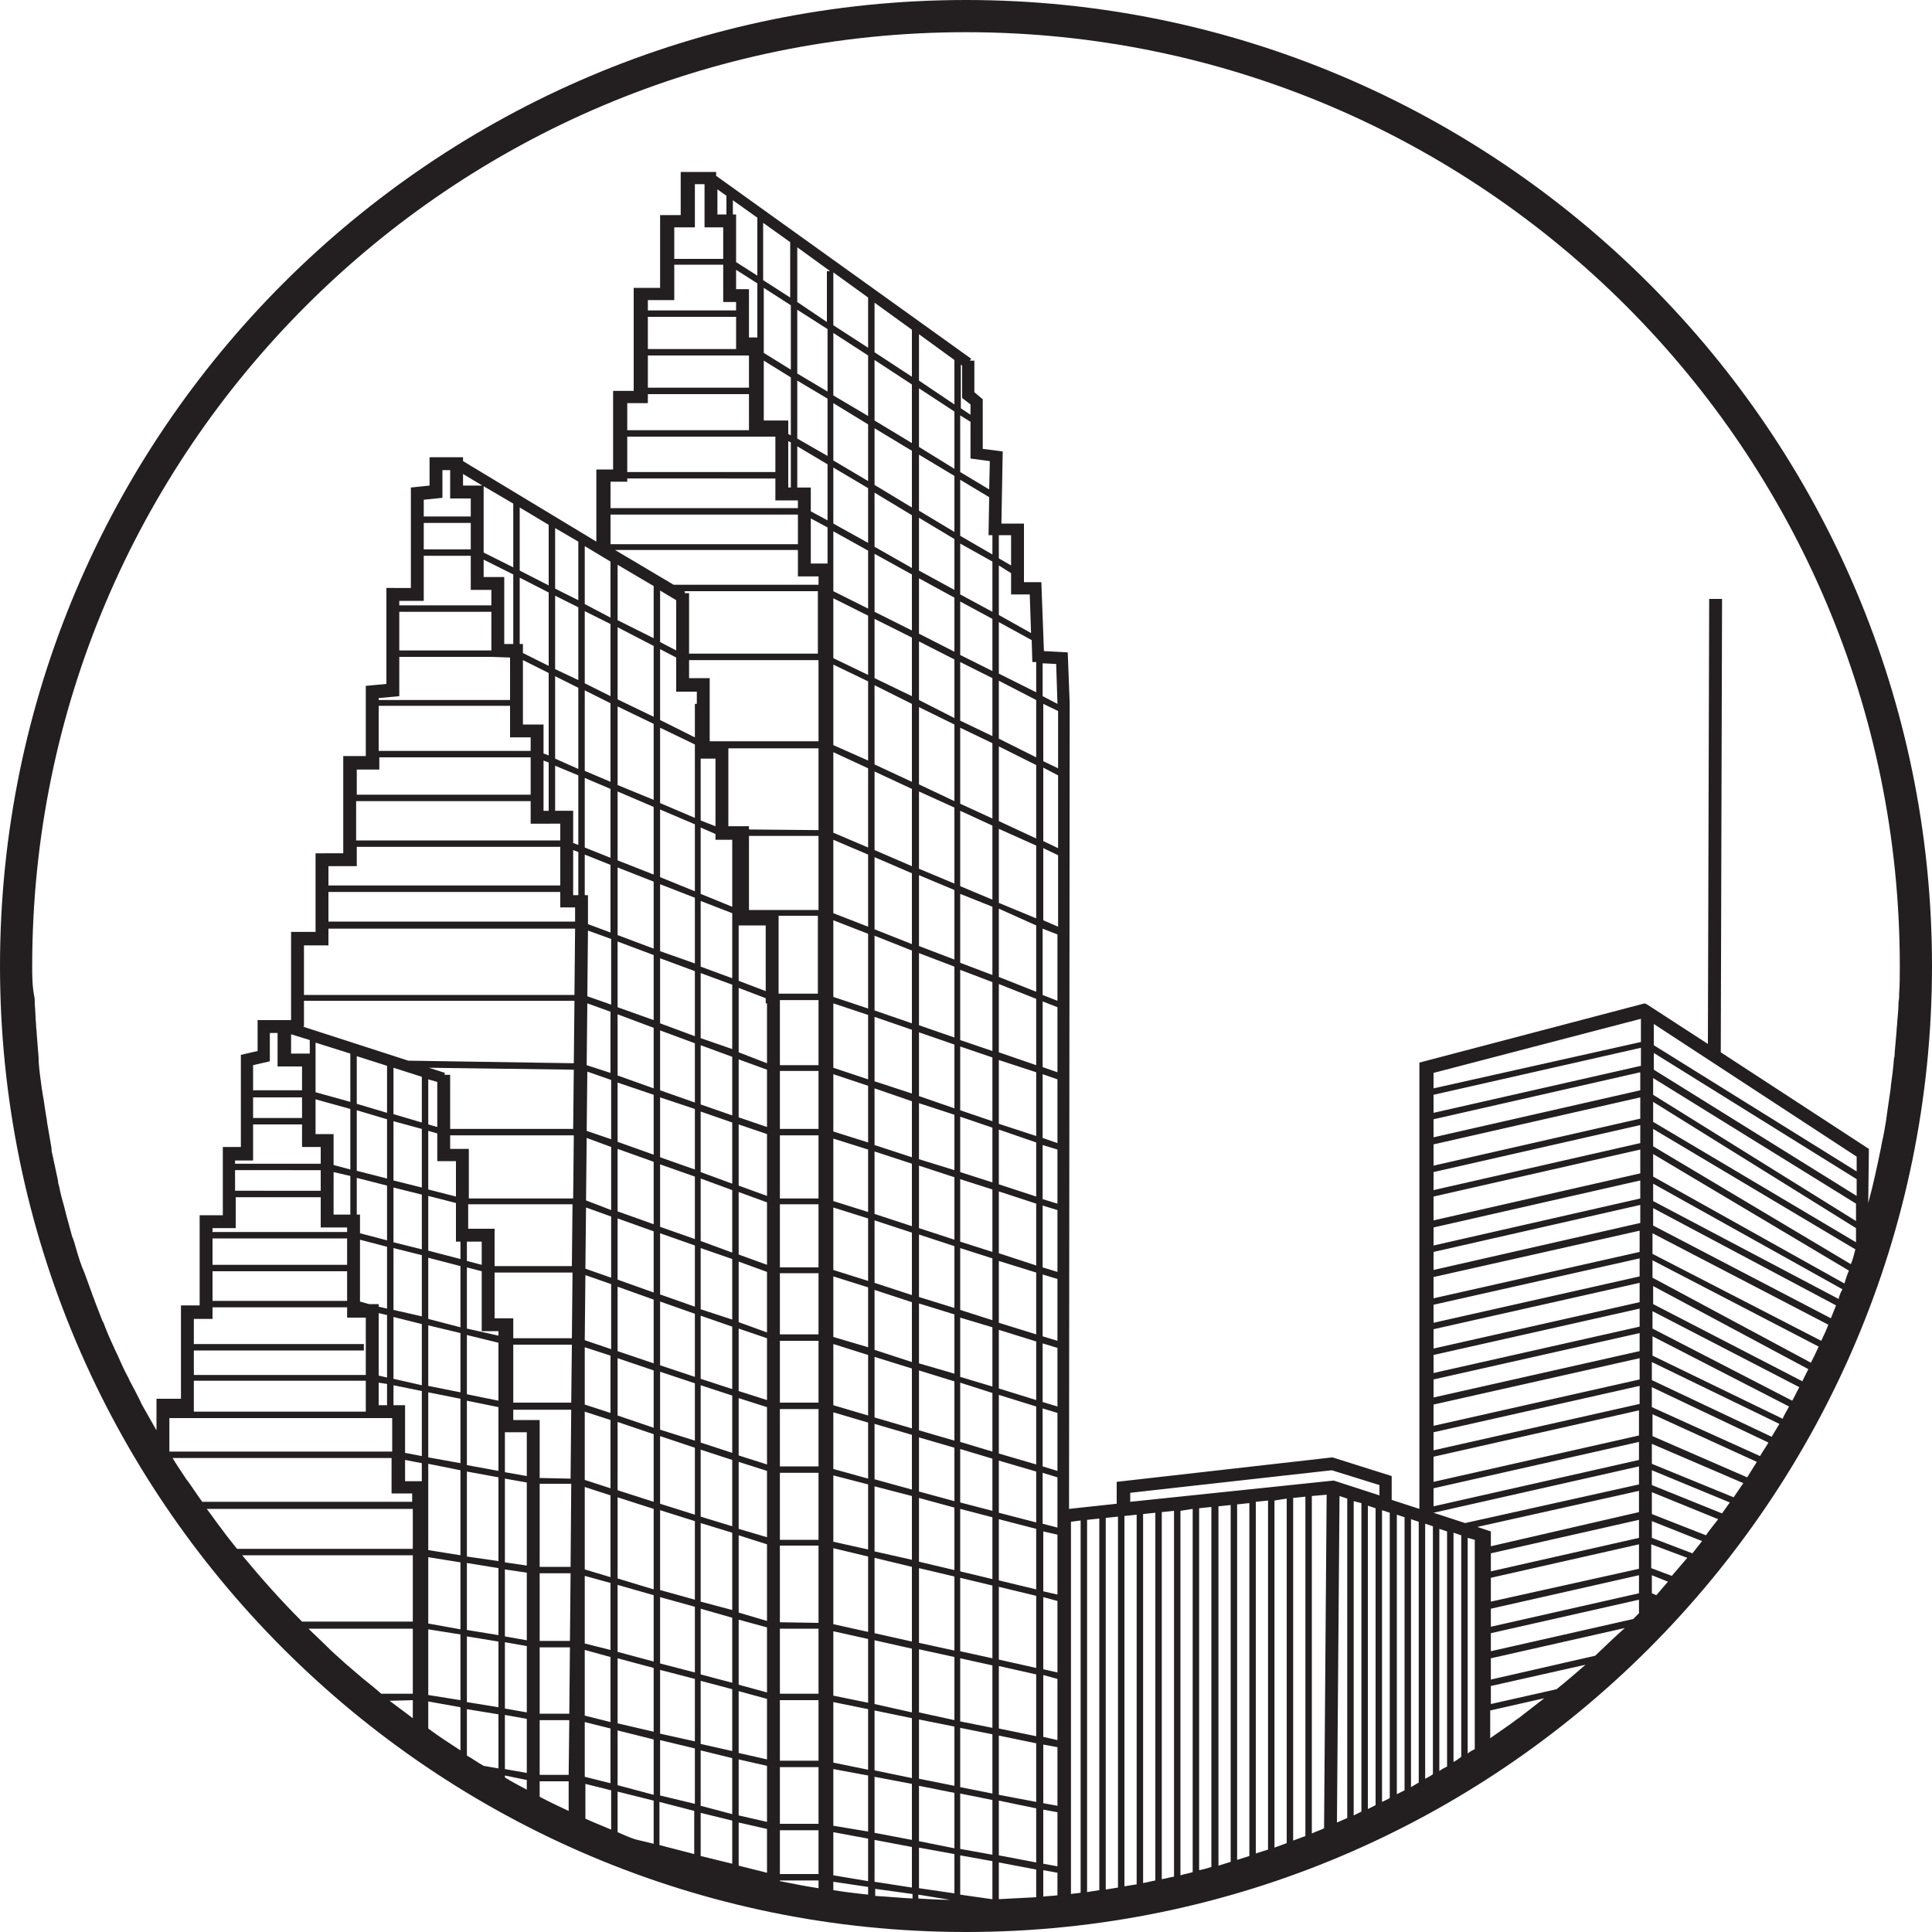 <?xml version="1.0" encoding="utf-8"?>
<!-- Generator: Adobe Illustrator 19.2.1, SVG Export Plug-In . SVG Version: 6.00 Build 0)  -->
<svg version="1.1" id="Layer_2" xmlns="http://www.w3.org/2000/svg" xmlns:xlink="http://www.w3.org/1999/xlink" x="0px" y="0px"
	 width="300px" height="300px" viewBox="0 0 300 300" style="enable-background:new 0 0 300 300;" xml:space="preserve">
<style type="text/css">
	.st0{fill:#231F20;}
</style>
<path class="st0" d="M150,0C67.3,0,0,67.3,0,150s67.3,150,150,150s150-67.3,150-150S232.7,0,150,0z M56.3,260.6
	c-0.9-0.8-1.9-1.6-2.8-2.4c0,0-0.1-0.1-0.1-0.1c-0.9-0.8-1.8-1.6-2.6-2.4c-0.1-0.1-0.1-0.1-0.2-0.2c-0.9-0.9-1.8-1.7-2.7-2.6l16.2,0
	V263h-4.9C58.3,262.2,57.3,261.4,56.3,260.6C56.3,260.6,56.3,260.6,56.3,260.6z M34.4,237.4c-0.8-1-1.5-2.1-2.3-3.1h32v6.2H36.8
	C36,239.5,35.2,238.5,34.4,237.4C34.4,237.4,34.4,237.4,34.4,237.4z M29,229.8c-0.7-1.1-1.5-2.2-2.2-3.4l34,0v5.5h3.2v1.3H31.4
	c-0.8-1.1-1.5-2.2-2.3-3.3C29.1,229.9,29.1,229.9,29,229.8z M21.8,217.6c-0.5-1-1-2-1.5-2.9c-0.2-0.3-0.3-0.7-0.5-1
	c-0.6-1.1-1.1-2.3-1.6-3.4c-0.1-0.1-0.1-0.3-0.2-0.4c-0.6-1.3-1.2-2.6-1.7-3.9c-0.1-0.3-0.2-0.6-0.4-0.9c-0.4-1-0.8-2.1-1.2-3.1
	c-0.1-0.4-0.3-0.7-0.4-1.1c-0.4-1.1-0.8-2.2-1.2-3.3c-0.1-0.2-0.2-0.5-0.3-0.7c-0.5-1.3-0.9-2.7-1.3-4.1c-0.1-0.3-0.2-0.6-0.3-0.8
	c-0.3-1.1-0.6-2.2-0.9-3.3c-0.1-0.4-0.2-0.8-0.3-1.2c-0.3-1.1-0.6-2.1-0.8-3.2c-0.1-0.3-0.2-0.7-0.2-1c-0.3-1.4-0.6-2.8-0.9-4.2
	c-0.1-0.3-0.1-0.5-0.1-0.8c-0.2-1.2-0.4-2.3-0.6-3.5c-0.1-0.4-0.1-0.9-0.2-1.3c-0.2-1.1-0.3-2.1-0.5-3.2c-0.1-0.4-0.1-0.8-0.2-1.2
	c-0.2-1.4-0.4-2.9-0.5-4.3c0-0.2,0-0.3,0-0.5c-0.1-1.3-0.2-2.6-0.3-3.8c0-0.5-0.1-0.9-0.1-1.4c-0.1-1.1-0.1-2.1-0.2-3.2
	c0-0.4,0-0.9-0.1-1.3C5,153,5,151.5,5,150c0,0,0,0,0,0C5,70,70,5,150,5c80,0,145,65,145,145c0,0,0,0.1,0,0.1c0,1.4,0,2.8-0.1,4.2
	c0,0.4,0,0.9-0.1,1.3c0,1-0.1,2.1-0.2,3.1c0,0.5-0.1,0.9-0.1,1.4c-0.1,1.1-0.2,2.3-0.3,3.4c0,0.3,0,0.6-0.1,0.8
	c-0.1,1.5-0.3,2.9-0.5,4.4c0,0.1,0,0.1,0,0.2c-0.2,1.4-0.4,2.7-0.6,4.1c0,0.3-0.1,0.5-0.1,0.8c-0.2,1.2-0.4,2.5-0.7,3.7
	c0,0.2-0.1,0.4-0.1,0.6c-0.6,2.9-1.2,5.8-2,8.7c0,0,0,0,0,0l0.1-8.4l-23-15l0.2-70.4l-2,0l-0.2,69.1l-9.4-6.1l-0.4-0.2l-35,9.2v69.3
	l-4.3-1.4v-3.7l-9.2-2.9l-33.5,3.8v3.4l-7.4,0.8l0.1-125.1l-0.3-7.9l-3.7-0.2l-0.4-10.7H159v-9.1h-3.5l0.2-11.2l-3.1-0.4v-7.7
	l-1.3-1.1V56h-0.7l0.2-0.3l-39.6-28.4v-0.6h-5.5v6.7h-3.2v11.3h-4.1v16h-3.2v12.2h-2.6v11.2L71.9,71.6V71h-5.2v4.4l-2.9,0.3v15.6H60
	v14.9l-3.2,0.3v10.9h-3.5v15.1H49v12.2h-3.8v14.1l0,0v-0.4H40v4.8l-2.6,0.6v14.3h-2.8v10.6H31v14h-2.9v14.5h-3.8v4.9
	c-0.7-1.2-1.4-2.5-2.1-3.7C22.1,218.2,21.9,217.9,21.8,217.6z M287.4,196.3l-30.7-18.3l0-2.7l31.4,18.7
	C287.9,194.8,287.7,195.6,287.4,196.3z M286.4,199.3l-29.7-16.6l0-3.5l30.4,18.1C286.8,198,286.6,198.6,286.4,199.3z M285.5,201.7
	l-28.8-15.2l0-2.7l29.4,16.4C285.8,200.7,285.6,201.2,285.5,201.7z M285.1,202.7c-0.3,0.7-0.5,1.3-0.8,2c0,0,0,0,0,0l-27.6-14.4
	l0-2.7L285.1,202.7C285.1,202.7,285.1,202.7,285.1,202.7z M283.9,205.7c-0.3,0.8-0.7,1.7-1.1,2.5c0,0,0,0,0,0l-26.2-13.5l0-3.2
	L283.9,205.7C283.9,205.7,283.9,205.7,283.9,205.7z M282.4,209.1c-0.4,0.9-0.8,1.7-1.2,2.5c0,0,0,0,0,0l-24.6-13.2l0-2.7
	L282.4,209.1C282.4,209.1,282.4,209.1,282.4,209.1z M280.8,212.6c-0.3,0.6-0.6,1.2-0.9,1.8c0,0,0,0,0,0.1l-23.2-12l0-2.8
	L280.8,212.6C280.8,212.6,280.8,212.6,280.8,212.6z M279.4,215.4c-0.4,0.7-0.7,1.4-1.1,2.1c0,0,0,0,0,0l-21.7-11.2l0-2.7
	L279.4,215.4C279.4,215.4,279.4,215.4,279.4,215.4z M277.8,218.4c-0.3,0.6-0.7,1.2-1,1.9c0,0,0,0,0,0l-20.2-9.8l0-3L277.8,218.4
	C277.8,218.4,277.8,218.4,277.8,218.4z M276.3,221.1c-0.4,0.7-0.8,1.3-1.2,2c0,0,0,0,0,0l-18.6-8.8l0-2.8L276.3,221.1
	C276.3,221.1,276.3,221.1,276.3,221.1z M274.6,224c-0.4,0.7-0.9,1.4-1.3,2.1c0,0,0,0,0,0l-16.8-7.6l0-3.1L274.6,224
	C274.6,224,274.6,224,274.6,224z M272.8,227c-0.5,0.8-1,1.6-1.5,2.4c0,0,0,0,0,0l-14.7-6.4l0-3.4L272.8,227
	C272.8,227,272.8,227,272.8,227z M270.7,230.3c-0.5,0.7-1,1.5-1.5,2.2c0,0,0,0,0,0l-12.7-5.2l0-3.1L270.7,230.3
	C270.7,230.3,270.7,230.3,270.7,230.3z M268.6,233.3c-0.4,0.6-0.8,1.1-1.2,1.7c0,0,0,0,0,0l-10.9-4.4l0-2.3L268.6,233.3
	C268.6,233.3,268.6,233.3,268.6,233.3z M288.3,183.1l0,2.6l-31.5-19.6l0-2.6L288.3,183.1z M256.8,162.3l0-3.3l31.5,20.6l0,2.3
	L256.8,162.3z M288.2,186.9l0,2.7l-31.5-19.6l0-2.6L288.2,186.9z M288.2,190.7l0,2.2l-31.5-18.7l0-3.1L288.2,190.7z M256.4,243.5
	l0-3.7l5.6,2.1c-0.8,0.9-1.6,1.9-2.4,2.8L256.4,243.5z M259,245.6c-0.6,0.7-1.2,1.4-1.8,2.1l-0.7-0.3l0-2.8L259,245.6z M256.5,238.8
	l0-2.6l7.8,3.1c-0.5,0.6-1,1.3-1.5,1.9L256.5,238.8z M235.5,267c-1.3,1-2.7,1.9-4.1,2.9v-4.3l8.4-1.9c-1.3,1-2.7,2.1-4,3.1
	C235.7,266.9,235.6,266.9,235.5,267z M150.7,62.8v1.6l-1.5-1v-6.8l0.2,0.2v5L150.7,62.8z M150.7,65.5v5.7l3,0.4l-0.1,4.4l-4.5-2.7
	v-8.8L150.7,65.5z M153.6,77.2l-0.1,5.9h0.6v3l-5-2.9v-8.7L153.6,77.2z M154.1,87.2V95l-5-2.7v-7.9L154.1,87.2z M154.1,96.1v8.1
	l-5-2.5v-8.3L154.1,96.1z M154.1,105.3v9l-5-2.4v-9.1L154.1,105.3z M154.1,115.4v11.7l-5-2.3V113L154.1,115.4z M154.1,128.2v11.5
	l-5-2.1v-11.7L154.1,128.2z M154.1,140.8v10.6l-5-1.9v-10.7L154.1,140.8z M154.1,152.5v10.7l-5-1.7v-10.9L154.1,152.5z M154.1,164.2
	v9.9l-5-1.7v-9.9L154.1,164.2z M154.1,175.1v8.5l-5-1.6v-8.6L154.1,175.1z M154.1,184.7v9.7l-5-1.6v-9.7L154.1,184.7z M154.1,195.4
	v9.6l-5-1.6v-9.6L154.1,195.4z M154.1,206.1v9.2l-5-1.5v-9.2L154.1,206.1z M154.1,216.3v9.1l-5-1.5v-9.2L154.1,216.3z M154.1,226.5
	v8.1l-5-1.3V225L154.1,226.5z M154.1,235.6v9.6l-5-1.2v-9.7L154.1,235.6z M154.1,246.2v11.3l-5-1.1v-11.4L154.1,246.2z M154.1,258.6
	v9.7l-5-1v-9.8L154.1,258.6z M154.1,269.3v9.2l-5-1v-9.2L154.1,269.3z M154.1,279.5v8.5l-5-0.9v-8.6L154.1,279.5z M154.1,289v5.9
	c0,0,0,0-0.1,0l-4.9-0.7v-6.1L154.1,289z M157,89v3.3h2.9l0.2,6l-5-2.8v-7.7L157,89z M155.1,86.7v-3.6h1.9v4.7L155.1,86.7z
	 M160.2,99.4l0.1,3.4l0.6,0v4.7l-5.8-2.9v-8L160.2,99.4z M160.9,108.7v8.9l-5.8-2.9v-9L160.9,108.7z M160.9,118.8v11.4l-5.8-2.7
	v-11.6L160.9,118.8z M160.9,131.3v11.3l-5.8-2.4v-11.5L160.9,131.3z M160.9,143.7V154l-5.8-2.3v-10.6L160.9,143.7z M160.9,155.1
	v10.3l-5.8-2v-10.6L160.9,155.1z M160.9,166.5v9.9l-5.8-1.9v-9.9L160.9,166.5z M160.9,177.4v8.4l-5.8-1.9v-8.5L160.9,177.4z
	 M160.9,186.9v9.6l-5.8-1.9V185L160.9,186.9z M160.9,197.6v9.6l-5.8-1.8v-9.6L160.9,197.6z M160.9,208.3v9.1l-5.8-1.8v-9.1
	L160.9,208.3z M160.9,218.4v9l-5.8-1.7v-9.1L160.9,218.4z M160.9,228.5v7.9l-5.8-1.5v-8.1L160.9,228.5z M160.9,237.4v9.4l-5.8-1.4
	v-9.5L160.9,237.4z M160.9,247.8V259l-5.8-1.3v-11.3L160.9,247.8z M160.9,260v9.6l-5.8-1.2v-9.7L160.9,260z M160.9,270.7v9.1
	l-5.8-1.1v-9.2L160.9,270.7z M160.9,280.8v8.4l-5.8-1.1v-8.5L160.9,280.8z M160.9,290.3v4.3c-1.9,0.1-3.9,0.2-5.8,0.3v-5.7
	L160.9,290.3z M164.3,110.4l0,8.9l-2.3-1.1v-8.9L164.3,110.4z M161.9,108.1V103l2.1,0.1l0.2,6.1l0,0.1L161.9,108.1z M164.3,120.4
	l0,11.3l-2.3-1.1v-11.4L164.3,120.4z M164.3,132.8l0,11.1l-2.3-1v-11.2L164.3,132.8z M164.2,145.1l0,10.3l-2.3-0.9v-10.3
	L164.2,145.1z M164.2,156.4l0,10.1l-2.3-0.8v-10.2L164.2,156.4z M164.2,167.6l0,9.9l-2.3-0.8v-9.9L164.2,167.6z M164.2,178.5l0,8.4
	l-2.3-0.7v-8.4L164.2,178.5z M164.2,187.9l0,9.6l-2.3-0.7v-9.6L164.2,187.9z M164.2,198.6l0,9.6l-2.3-0.7v-9.6L164.2,198.6z
	 M164.2,209.3l0,9.1l-2.3-0.7v-9.1L164.2,209.3z M164.2,219.4l0,9l-2.3-0.7v-9L164.2,219.4z M164.2,229.4l0,7.8l-2.3-0.6v-7.9
	L164.2,229.4z M164.2,238.3l0,9.3l-2.2-0.5v-9.3L164.2,238.3z M164.2,248.6l0,11.1l-2.2-0.5v-11.2L164.2,248.6z M164.2,260.7l0,9.5
	l-2.2-0.5v-9.6L164.2,260.7z M164.2,271.3l0,9.1l-2.2-0.4v-9.1L164.2,271.3z M164.2,281.4l0,8.4l-2.2-0.4V281L164.2,281.4z
	 M164.2,290.8l0,3.5c-0.7,0.1-1.5,0.1-2.2,0.2v-4.1L164.2,290.8z M166.3,294.1v-57.8l1.5-0.2v57.8C167.3,294,166.8,294,166.3,294.1z
	 M168.8,293.8V236l1.9-0.2v57.7C170,293.6,169.4,293.7,168.8,293.8z M171.7,293.4v-57.7l1.9-0.2v57.6
	C173,293.2,172.3,293.3,171.7,293.4z M207.1,229.9l-31.6,3.3v-1.4l31.3-3.5l7.4,2.3v1.6L207.1,229.9z M213.6,234.2v46.1
	c-0.4,0.2-0.8,0.4-1.2,0.6v-47.1L213.6,234.2z M211.4,233.4v47.9c-0.4,0.2-0.8,0.4-1.2,0.6v-48.8L211.4,233.4z M209.2,232.7v49.6
	c-0.5,0.2-1.1,0.5-1.6,0.7l0.4-50.7L209.2,232.7z M206,232.1l-0.4,51.8c-0.6,0.3-1.3,0.5-1.9,0.8v-52.4L206,232.1z M202.7,232.4
	v52.7c-0.6,0.2-1.3,0.5-1.9,0.7v-53.2L202.7,232.4z M199.8,232.7v53.5c-0.6,0.2-1.3,0.5-1.9,0.7v-53.9L199.8,232.7z M196.9,233v54.2
	c-0.6,0.2-1.3,0.4-1.9,0.6v-54.6L196.9,233z M194,233.4v54.8c-0.6,0.2-1.3,0.4-1.9,0.6v-55.2L194,233.4z M191.1,233.7v55.4
	c-0.6,0.2-1.3,0.4-1.9,0.6v-55.8L191.1,233.7z M188.1,234v55.9c-0.6,0.2-1.3,0.4-1.9,0.5v-56.2L188.1,234z M185.2,234.3v56.4
	c-0.6,0.2-1.3,0.3-1.9,0.5v-56.6L185.2,234.3z M182.3,234.6v56.8c-0.6,0.1-1.3,0.3-1.9,0.4v-57L182.3,234.6z M179.4,234.9V292
	c-0.6,0.1-1.3,0.3-1.9,0.4v-57.3L179.4,234.9z M176.5,235.2v57.4c-0.6,0.1-1.3,0.2-1.9,0.3v-57.5L176.5,235.2z M214.6,279.8v-45.3
	l1.2,0.4v44.3C215.5,279.4,215,279.6,214.6,279.8z M216.9,278.6v-43.4l1.2,0.4V278C217.7,278.2,217.3,278.4,216.9,278.6z
	 M219.1,277.5v-41.6l1.2,0.4v40.5C219.9,277,219.5,277.3,219.1,277.5z M221.3,276.2v-39.6l1.2,0.4v38.5
	C222.1,275.8,221.7,276,221.3,276.2z M223.5,275v-37.6l1.2,0.4v36.5C224.3,274.5,223.9,274.7,223.5,275z M225.7,273.6v-35.6l1.2,0.4
	v34.4C226.5,273.1,226.1,273.4,225.7,273.6z M227.9,272.3v-33.5l1.1,0.3v32.5C228.6,271.8,228.2,272,227.9,272.3z M231.5,264.6v-2.8
	l14.7-3.3c-1.5,1.3-3,2.6-4.5,3.8L231.5,264.6z M247.7,257.1l-16.2,3.7v-3.3l20.8-4.7C250.7,254.2,249.2,255.7,247.7,257.1z
	 M231.5,256.4v-2.8l23-5.2l0,2.1c-0.3,0.3-0.6,0.6-0.9,0.9L231.5,256.4z M231.5,252.6v-2.8l23-5.2l0,2.8L231.5,252.6z M231.5,248.7
	V245l23-5.2l0,3.8L231.5,248.7z M231.5,244v-2.8l23-5.2l0,2.8L231.5,244z M231.5,240.1v-2.3l-2.1-0.7l25.1-5.6l0,3.3L231.5,240.1z
	 M227.5,236.5l-4.9-1.6l31.9-7.2l0,2.8L227.5,236.5z M222.6,233.9v-2.8l31.9-7.2l0,2.8L222.6,233.9z M222.6,230.1v-3.9l31.9-7.2
	l0,3.9L222.6,230.1z M222.6,225.2v-2.8l32-7.2l0,2.8L222.6,225.2z M222.6,221.4v-3.3l32-7.2l0,3.3L222.6,221.4z M222.6,217v-2.8
	l32-7.2l0,2.8L222.6,217z M222.6,213.2v-2.8l32-7.2l0,2.8L222.6,213.2z M222.6,209.4v-3l32-7.2l0,3L222.6,209.4z M222.6,205.4v-2.8
	l32-7.2l0,2.8L222.6,205.4z M222.6,201.6v-3.3l32-7.2l0,3.3L222.6,201.6z M222.6,197.2v-2.8l32.1-7.3l0,2.8L222.6,197.2z
	 M222.6,193.4v-2.8l32.1-7.3l0,2.8L222.6,193.4z M222.6,189.5v-3.7l32.1-7.3l0,3.7L222.6,189.5z M222.6,184.8V182l32.1-7.3l0,2.8
	L222.6,184.8z M222.6,181v-3.3l32.1-7.3l0,3.3L222.6,181z M222.6,176.6v-2.8l32.1-7.3l0,2.8L222.6,176.6z M222.6,172.8V170l32.2-7.3
	l0,2.8L222.6,172.8z M222.6,169v-2.4l32.2-8.4l0,3.6L222.6,169z M142.7,293.2v-6.3l5.5,1v6.1L142.7,293.2z M147.5,295
	c-1.6,0-3.3-0.1-4.9-0.2v-0.6L147.5,295z M142.7,285.9v-8.6l5.5,1.1v8.6L142.7,285.9z M142.7,276.2V267l5.5,1.1v9.2L142.7,276.2z
	 M142.7,265.9v-9.8l5.5,1.2v9.8L142.7,265.9z M142.7,255.1v-11.6l5.5,1.3v11.5L142.7,255.1z M142.7,242.5v-9.9l5.5,1.5v9.7
	L142.7,242.5z M142.7,231.6v-8.4l5.5,1.6v8.3L142.7,231.6z M142.7,222.1v-9.3l5.5,1.7v9.2L142.7,222.1z M142.7,211.7v-9.3l5.5,1.7
	v9.2L142.7,211.7z M142.7,201.4v-9.7l5.5,1.8v9.6L142.7,201.4z M142.7,190.7V181l5.5,1.8v9.7L142.7,190.7z M142.7,180v-8.7l5.5,1.8
	v8.6L142.7,180z M142.7,170.2v-9.9l5.5,1.9v9.9L142.7,170.2z M142.7,159.2V148l5.5,2.1v11L142.7,159.2z M142.7,146.9v-11l5.5,2.3
	v10.8L142.7,146.9z M142.7,134.9v-12l5.5,2.5v11.8L142.7,134.9z M142.7,121.8v-12l5.5,2.7v11.9L142.7,121.8z M142.7,108.7v-9.1
	l5.5,2.8v9.1L142.7,108.7z M142.7,98.4v-8.6l5.5,3v8.4L142.7,98.4z M142.7,88.6v-8.2l5.5,3.3v7.9L142.7,88.6z M142.7,79.3v-8.7
	l5.5,3.3v8.7L142.7,79.3z M142.7,69.4v-9.1l5.5,3.6v8.9L142.7,69.4z M142.7,59.1v-7.2l5.5,4v6.9L142.7,59.1z M135.8,292.2v-6.5
	l5.8,1.1v6.3L135.8,292.2z M141.7,294.1v0.7c-2-0.1-3.9-0.3-5.8-0.4v-1.1L141.7,294.1z M135.8,284.6v-8.7l5.8,1.1v8.7L135.8,284.6z
	 M135.8,274.9v-9.3l5.8,1.2v9.3L135.8,274.9z M135.8,264.6v-9.9l5.8,1.3v9.9L135.8,264.6z M135.8,253.6v-11.7l5.8,1.4v11.6
	L135.8,253.6z M135.8,240.9v-10.1l5.8,1.5v9.9L135.8,240.9z M135.8,229.7v-8.6l5.8,1.7v8.5L135.8,229.7z M135.8,220.1v-9.4l5.8,1.8
	v9.3L135.8,220.1z M135.8,209.6v-9.3l5.8,1.9v9.3L135.8,209.6z M135.8,199.2v-9.7l5.8,1.9v9.7L135.8,199.2z M135.8,188.5v-9.7
	l5.8,1.9v9.7L135.8,188.5z M135.8,177.8V169l5.8,2v8.7L135.8,177.8z M135.8,167.9v-10l5.8,2v9.9L135.8,167.9z M135.8,156.9v-11.6
	l5.8,2.3v11.3L135.8,156.9z M135.8,144.3v-11.2l5.8,2.5v11L135.8,144.3z M135.8,132v-12.2l5.8,2.7v12L135.8,132z M135.8,118.7v-12.3
	l5.8,2.9v12.1L135.8,118.7z M135.8,105.3v-9.2l5.8,2.9v9.1L135.8,105.3z M135.8,95v-9l5.8,3.2v8.7L135.8,95z M135.8,84.9v-8.4
	l5.8,3.5v8.2L135.8,84.9z M135.8,75.3v-8.8l5.8,3.5v8.8L135.8,75.3z M135.8,65.3v-9.4l5.8,3.8v9.1L135.8,65.3z M135.8,54.7V47
	l5.8,4.2v7.3L135.8,54.7z M129.4,291.2v-6.7l5.4,1v6.6L129.4,291.2z M134.8,293v1.2c-1.8-0.2-3.6-0.4-5.4-0.7v-1.3L134.8,293z
	 M129.4,283.5v-8.8l5.4,1v8.7L129.4,283.5z M129.4,273.7v-9.4l5.4,1.1v9.4L129.4,273.7z M129.4,263.3v-10l5.4,1.2v9.9L129.4,263.3z
	 M129.4,252.2v-11.8l5.4,1.3v11.7L129.4,252.2z M129.4,239.4v-10.3l5.4,1.4v10.1L129.4,239.4z M129.4,228.1v-8.8l5.4,1.6v8.7
	L129.4,228.1z M129.4,218.2v-9.5l5.4,1.7v9.4L129.4,218.2z M129.4,207.6v-9.4l5.4,1.7v9.3L129.4,207.6z M129.4,197.2v-9.7l5.4,1.7
	v9.7L129.4,197.2z M129.4,186.5v-9.7l5.4,1.7v9.7L129.4,186.5z M129.4,175.7v-8.9l5.4,1.8v8.8L129.4,175.7z M129.4,165.8v-10
	l5.4,1.8v10L129.4,165.8z M129.4,154.8v-11.9l5.4,2.1v11.6L129.4,154.8z M129.4,141.8v-11.4l5.4,2.3v11.2L129.4,141.8z M129.4,129.3
	v-12.5l5.4,2.5v12.3L129.4,129.3z M129.4,115.7v-12.5l5.4,2.6v12.3L129.4,115.7z M129.4,102.2v-9.3l5.4,2.7v9.2L129.4,102.2z
	 M129.4,91.8v-9.3l5.4,3v9L129.4,91.8z M129.4,81.3v-8.7l5.4,3.2v8.5L129.4,81.3z M129.4,71.5v-8.9l5.4,3.3v8.8L129.4,71.5z
	 M129.4,61.4v-9.7l5.4,3.5v9.4L129.4,61.4z M129.4,50.5v-8.2l5.4,3.9V54L129.4,50.5z M121.1,291v-6.8l6,0v6.8H121.1z M127.1,292v1.2
	c-2-0.3-4-0.7-6-1.1V292L127.1,292z M121.1,283.2v-8.8l6,0v8.8H121.1z M121.1,273.4V264l6,0v9.4H121.1z M121.1,263v-10.1l6,0V263
	H121.1z M121.1,251.9v-11.9l6,0V252L121.1,251.9z M121.1,239.1v-10.4l6,0v10.4L121.1,239.1z M121.1,227.7v-8.9l6,0v8.9L121.1,227.7z
	 M121.1,217.8v-9.6l6,0v9.6L121.1,217.8z M121.1,207.2v-9.5l6,0v9.5L121.1,207.2z M121.1,196.8V187l6,0v9.8L121.1,196.8z
	 M121.1,186.1v-9.8l6,0v9.8L121.1,186.1z M121.1,175.3v-9l6,0v9L121.1,175.3z M121.1,165.4v-10.1l6,0v10.1L121.1,165.4z
	 M120.9,154.3v-12.1l6.1,0v12.1L120.9,154.3z M116.3,141.3v-11.5l10.8,0v11.5L116.3,141.3z M114.7,281.9v-8.7l4.4,1v8.7L114.7,281.9
	z M119.1,284v6.8l-4.4-1.1v-6.7L119.1,284z M114.7,272.2v-9.6l4.4,1.2v9.4L114.7,272.2z M114.7,261.6v-10.1l4.4,1.2v10.1
	L114.7,261.6z M114.7,250.4v-12l4.4,1.4v11.9L114.7,250.4z M114.7,237.4V227l4.4,1.4v10.3L114.7,237.4z M114.7,226v-8.9l4.4,1.4v8.9
	L114.7,226z M114.7,216v-9.7l4.4,1.5v9.6L114.7,216z M114.7,205.3v-9.4l4.4,1.6v9.4L114.7,205.3z M114.7,194.8v-9.7l4.4,1.6v9.7
	L114.7,194.8z M114.7,184.1v-9.5l4.4,1.5v9.6L114.7,184.1z M114.7,173.5v-9l4.4,1.6v8.9L114.7,173.5z M114.7,163.4v-10l4.2,1.6v0.8
	h0.2v9.3L114.7,163.4z M114.7,152.3v-8.6h4.2v10.2L114.7,152.3z M116.3,128.8v-0.5h-3.2v-12.1h14v12.7L116.3,128.8z M108.8,280.4
	v-8.6l4.9,1.2v8.7L108.8,280.4z M113.7,282.7v6.7l-4.9-1.2v-6.7L113.7,282.7z M108.8,270.8V261l4.9,1.3v9.6L108.8,270.8z M108.8,260
	v-10.2l4.9,1.4v10.1L108.8,260z M108.8,248.7v-12.2l4.9,1.5v12L108.8,248.7z M108.8,235.5v-10.4l4.9,1.6V237L108.8,235.5z
	 M108.8,224v-8.9l4.9,1.6v8.9L108.8,224z M108.8,214.1v-9.8l4.9,1.7v9.7L108.8,214.1z M108.8,203.3v-9.5l4.9,1.7v9.4L108.8,203.3z
	 M108.8,192.7V183l4.9,1.8v9.7L108.8,192.7z M108.8,182v-9.4l4.9,1.7v9.5L108.8,182z M108.8,171.5v-9.2l4.9,1.8v9.1L108.8,171.5z
	 M108.8,161.2v-10.1l4.9,1.8v10L108.8,161.2z M108.8,150.1v-10.2l4.9,1.9v10.1L108.8,150.1z M108.8,138.8v-10.3l2.3,1v0.9h2.6v10.4
	L108.8,138.8z M108.8,127.4v-9.6h2.3v10.5L108.8,127.4z M110.2,115.1v-9.8H107v-2.8h20.1v12.6L110.2,115.1z M102.5,278.8v-8.6
	l5.4,1.3v8.6L102.5,278.8z M107.8,281.2v6.7l-5.4-1.4v-6.7L107.8,281.2z M102.5,269.2v-9.9l5.4,1.4v9.7L102.5,269.2z M102.5,258.3
	V248l5.4,1.5v10.2L102.5,258.3z M102.5,246.9v-12.4l5.4,1.7v12.2L102.5,246.9z M102.5,233.5V223l5.4,1.8v10.4L102.5,233.5z
	 M102.5,222V213l5.4,1.8v8.9L102.5,222z M102.5,212v-9.9l5.4,1.9v9.8L102.5,212z M102.5,201v-9.5l5.4,1.9v9.5L102.5,201z
	 M102.5,190.5v-9.7l5.4,1.9v9.7L102.5,190.5z M102.5,179.7v-9.3l5.4,1.8v9.4L102.5,179.7z M102.5,169.3v-9.3l5.4,2v9.2L102.5,169.3z
	 M102.5,158.9v-10.1l5.4,2v10.1L102.5,158.9z M102.5,147.7v-10.4l5.4,2.1v10.2L102.5,147.7z M102.5,136.2v-10.5l5.4,2.3v10.4
	L102.5,136.2z M102.5,124.7v-11.7l5.4,2.6v11.4L102.5,124.7z M102.5,111.8v-11l2.5,1.3v5.3h3.2v1.9h-0.3v5.2L102.5,111.8z
	 M102.5,99.7v-8l2.5,1.5v7.8L102.5,99.7z M107,101.5v-9.4h-0.7l0.1-0.2l-0.2-0.1h20.8v9.7H107z M104.6,90.8l-9.1-5.4h28.4v4.1h3.2
	v1.3H104.6z M95.9,277.2v-8.5l5.6,1.4v8.6L95.9,277.2z M101.5,279.6v6.7l-2.9-0.7c-0.9-0.3-1.8-0.7-2.7-1.1v-6.3L101.5,279.6z
	 M95.9,267.6v-10.1l5.6,1.5v9.9L95.9,267.6z M95.9,256.5v-10.4l5.6,1.6V258L95.9,256.5z M95.9,245.1v-12.6l5.6,1.8v12.5L95.9,245.1z
	 M95.9,231.4v-10.6l5.6,1.9v10.5L95.9,231.4z M95.9,219.8v-8.9l5.6,1.9v8.9L95.9,219.8z M95.9,209.8v-10l5.6,2v9.9L95.9,209.8z
	 M95.9,198.7v-9.5l5.6,2v9.5L95.9,198.7z M95.9,188.1v-9.7l5.6,2v9.7L95.9,188.1z M95.9,177.3v-9.2l5.6,1.9v9.3L95.9,177.3z
	 M95.9,167v-9.5l5.6,2.1v9.4L95.9,167z M95.9,156.4v-10.2l5.6,2.1v10.1L95.9,156.4z M95.9,145.2v-10.5l5.6,2.2v10.4L95.9,145.2z
	 M95.9,133.6v-10.7l5.6,2.4v10.5L95.9,133.6z M95.9,121.9v-12.2l5.6,2.7v11.8L95.9,121.9z M95.9,108.6V97.4l5.6,2.9v11L95.9,108.6z
	 M95.9,96.3v-8.6l5.6,3.3v8.1L95.9,96.3z M90.8,275.9v-8.5l4,1v8.5L90.8,275.9z M94.9,278v6.1c-1.4-0.6-2.7-1.1-4-1.7V277L94.9,278z
	 M90.8,266.4v-10.2l4,1.1v10.1L90.8,266.4z M90.8,255.2v-10.5l4,1.1v10.4L90.8,255.2z M90.8,243.7v-12.8l4,1.3v12.7L90.8,243.7z
	 M90.8,229.8v-10.6l4,1.3v10.6L90.8,229.8z M90.8,218.1v-8.9l4,1.3v8.9L90.8,218.1z M90.8,208.1L90.8,208.1l0.1-10.1l4,1.4v10.1
	L90.8,208.1z M90.9,197l0.1-9.5l3.9,1.4v9.5L90.9,197z M91,186.4l0.1-9.7l3.8,1.4v9.8L91,186.4z M91.1,175.6l0.1-9.2l3.7,1.3v9.2
	L91.1,175.6z M91.1,165.4l0.1-9.6l3.6,1.3v9.5L91.1,165.4z M91.2,154.7l0.1-10.2l3.6,1.3v10.2L91.2,154.7z M91.3,143.5l0-4.5h-0.5
	v-6.3l4,1.6v10.5L91.3,143.5z M90.8,131.6v-10.8l4,1.7v10.7L90.8,131.6z M90.8,119.7v-12.5l4,2v12.2L90.8,119.7z M90.8,106.1V94.9
	l4,2v11.2L90.8,106.1z M90.8,93.8v-9l4,2.4v8.7L90.8,93.8z M94.8,84.5v-4.6h29.1v4.6H94.8z M112.3,35.3v4.9h-7.6v-4.9h3.2v-6.7h1.5
	v6.7H112.3z M111.4,33.3v-3.9l1.4,1v2.9H111.4z M112.3,41.1v5.8h2v1.3h-13.7v-1.6h4.1v-5.5H112.3z M114.3,44.9v-3l3.3,2.1v8.4h-1.3
	v-7.5H114.3z M114.3,40.7v-7.4h-0.5v-2.2l3.8,2.7v9L114.3,40.7z M114.3,49.2v5h-13.7v-5H114.3z M116.3,55.2v5h-15.7v-5H116.3z
	 M116.3,61.2v5.6H97.4v-4.2h3.2v-1.4H116.3z M120.4,67.8v5.5h-23v-5.5H120.4z M122.8,47.4v10l-4.2-2.6V44.7L122.8,47.4z M118.5,43.5
	v-8.9l4.2,3v8.6L118.5,43.5z M122.8,58.6v9l-0.4-0.2v-2.1h-3.8V56L122.8,58.6z M122.8,68.7v7h-0.4v-7.2L122.8,68.7z M120.4,74.3v3.4
	h3.5v1.2H94.8v-4.1h2.6v-0.5H120.4z M125.9,87.6v-7.1l2.6,1.4v5.6H125.9z M125.9,79.4v-3.7h-2.1v-6.4l4.7,2.8v8.7L125.9,79.4z
	 M123.8,68.1v-9l4.7,2.8v8.9L123.8,68.1z M123.8,58v-9.9l4.7,3v9.7L123.8,58z M123.8,46.9v-8.5l5.1,3.7h-0.5v7.9L123.8,46.9z
	 M83.8,275.6v-8.5h4.6l-0.1,8.5L83.8,275.6z M88.3,276.6l0,4.6c-1.5-0.7-3-1.4-4.5-2.2v-2.4H88.3z M83.8,266.1v-10.3h4.7l-0.1,10.3
	L83.8,266.1z M83.8,254.8v-10.5h4.8l-0.1,10.5L83.8,254.8z M83.8,243.3v-5.3v-7.6h4.9l-0.1,12.9L83.8,243.3z M83.8,229.5v-9h-4.1
	v-1.6l9,0l-0.1,10.7L83.8,229.5z M78.4,274.7v-8.4l3.4,0.6v8.4L78.4,274.7z M81.8,276.4v1.5c-1.1-0.6-2.3-1.2-3.4-1.9v-0.3
	L81.8,276.4z M78.4,265.3v-10.3l3.4,0.6v10.3L78.4,265.3z M78.4,254.1v-10.4l3.4,0.5v10.5L78.4,254.1z M78.4,242.6v-13l3.4,0.6v7.8
	v5.1L78.4,242.6z M78.4,228.6v-6.2h3.4v6.8L78.4,228.6z M79.7,217.8v-9l9.1,0l-0.1,9L79.7,217.8z M79.7,207.8v-3.1h-2.9v-7.1l12.1,0
	l-0.1,10.2L79.7,207.8z M72.5,264.3v-10.2l4.9,0.8v10.2L72.5,264.3z M77.4,266.2v8.4l-2.3-0.4c-0.9-0.5-1.7-1.1-2.6-1.6v-7.2
	L77.4,266.2z M72.5,253.1v-10.4l4.9,0.8v10.4L72.5,253.1z M72.5,241.7v-13.2l4.9,0.9v13L72.5,241.7z M72.5,227.5v-10l4.9,1v9.9
	L72.5,227.5z M72.5,216.5v-9.2l4.9,1.2v9L72.5,216.5z M72.5,206.3v-9.5l2.3,0.6v9.3h2.6v0.7L72.5,206.3z M72.5,195.8v-3h2.3v3.6
	L72.5,195.8z M76.8,196.6v-5.8h-4.1V187l16.2,0l-0.1,9.6L76.8,196.6z M72.8,186.1v-7.7h-2.9v-2.1l19.2,0l-0.1,9.8L72.8,186.1z
	 M66.5,263.2v-10.2l5,0.8v10.2L66.5,263.2z M71.5,265.1v6.7c-1.7-1.1-3.4-2.2-5-3.4v-4.2L71.5,265.1z M66.5,252.1v-10.3l5,0.8v10.4
	L66.5,252.1z M66.5,240.7v-13.4l5,1v13.2L66.5,240.7z M66.5,226.3v-10.1l5,1v10L66.5,226.3z M66.5,215.2v-9.4l5,1.2v9.2L66.5,215.2z
	 M66.5,204.8v-9.5l5,1.3v9.5L66.5,204.8z M66.5,194.2v-8.5l4.3,1.1v6h0.7v2.7L66.5,194.2z M67.9,176v4.3h2.9v5.5l-4.3-1.1v-9.1
	L67.9,176z M66.5,174.6v-7l1.4,0.4v7L66.5,174.6z M69.9,175.3v-8.4H69l0.1-0.3l-2.5-0.8l22.5,0.3l-0.1,9.2L69.9,175.3z M63.4,164.7
	L47,159.4h0.2v-4h42l-0.1,9.7L63.4,164.7z M62.9,225.6v-7.4h-1.8v-3.1l4.4,0.9v10.1L62.9,225.6z M65.5,227.2v2.8h-2.6v-3.3
	L65.5,227.2z M61.1,214.1v-9.6l4.4,1.1v9.5L61.1,214.1z M61.1,203.4v-9.6l4.4,1.1v9.5L61.1,203.4z M61.1,192.9v-8.5l4.4,1.1v8.5
	L61.1,192.9z M61.1,183.3v-9.2l4.4,1.2v9.1L61.1,183.3z M61.1,173v-7.2l4.4,1.4v7.1L61.1,173z M30.1,208.6v-3.8H33v-1.8h20.9v1.6
	h2.9v8.9l-26.7,0v-3.8h26.4v-1H30.1z M46.9,165.6v3.7l-7.6,0v-3.9l2.6-0.6v-4.4h1.2v5.2H46.9z M45.2,163.6v-3l2.9,0.9v2.1H45.2z
	 M46.9,170.4v3.2h-7.6v-3.2H46.9z M46.9,174.6v3.5h2.9v2.6l-13.3,0v-0.5h2.8v-5.6H46.9z M54.4,172.2v9.4l-2.6-0.7v-4.8H49v-5.4
	L54.4,172.2z M49,169.6v-7.7l5.4,1.7v7.5L49,169.6z M54.4,182.6v6h-2.6V182L54.4,182.6z M49.8,181.7v3.2H36.5v-3.2H49.8z
	 M49.8,185.9v4.7h4.1v0.7l-20.9,0v-0.6h3.6v-4.8H49.8z M53.9,192.3v4.1H33v-4.1H53.9z M53.9,197.4v4.6l-20.9,0v-4.6H53.9z
	 M60.1,173.8v9.2l-4.7-1.2v-9.4L60.1,173.8z M55.4,171.4V164l4.7,1.5v7.3L55.4,171.4z M60.1,184.1v8.5l-4.2-1.1v-2.9h-0.5v-5.7
	L60.1,184.1z M58.8,213.6v-9.7l1.3,0.3v9.7L58.8,213.6z M60.1,214.9v3.3h-1.3v-3.5L60.1,214.9z M58.8,202.9v-0.4h-1.5l-1.4-0.4v-9.6
	l4.2,1.1v9.6L58.8,202.9z M56.8,214.4v4.8H30.1v-4.8H56.8z M60.9,220.2v5.2H26.3v-5.2H60.9z M47.2,154.4v-7.6H51v-2.6h38.3
	l-0.1,10.3H47.2z M51,143.1v-4.6h36v2.4h2.3l0,2.2H51z M73.1,77.4v2.8h-7.3v-2.6l2.9-0.3V73h1.2v4.4H73.1z M71.9,75.4v-1.8l3,1.8
	H71.9z M73.1,81.2v4.1h-7.3v-4.1H73.1z M73.1,86.3v5.3h3.2V94H62v-0.7h3.8v-7H73.1z M79.7,89.2v10.8h-1.4V89.6h-3.2v-2.7L79.7,89.2z
	 M75.1,85.8V75.5l4.6,2.7v9.9L75.1,85.8z M76.3,95v6H62v-6H76.3z M76.3,102L76.3,102l2.9,0.1v6.6H58.8v-0.3l3.2-0.3V102H76.3z
	 M79.2,109.6v4.9h3.2v2.1H58.8v-7H79.2z M85.2,92v11.4l-4-2v-1.4h-0.5V89.7L85.2,92z M80.7,88.6v-9.8l4.5,2.7v9.4L80.7,88.6z
	 M84.4,117v-4.5h-3.2v-10l4,2v12.8L84.4,117z M85.2,118.4v7.5h-0.8v-7.8L85.2,118.4z M82.4,117.6v5.8h-27v-3.9h3.5v-1.9H82.4z
	 M82.4,124.4v3.5H87v2.6H55.3v-6.1H82.4z M87,131.5v6H51v-3h4.4v-3H87z M89,139v-7l0.8,0.3v6.7H89z M89,130.9v-5h-2.8v-7l3.6,1.5
	v10.8L89,130.9z M86.2,117.8V105l3.6,1.8v12.6L86.2,117.8z M86.2,103.9V92.5l3.6,1.8v11.3L86.2,103.9z M86.2,91.4v-9.4l3.6,2.1v9.1
	L86.2,91.4z M64.1,241.5v10.3H46.9c-3.3-3.3-6.4-6.8-9.3-10.3L64.1,241.5z M64.1,264v2.8c-1.2-0.9-2.4-1.8-3.6-2.7L64.1,264z
	 M264.9,238.4l-8.4-3.3l0-3.4l10.3,4.2c0,0,0,0,0,0C266.2,236.7,265.5,237.5,264.9,238.4z"/>
</svg>
